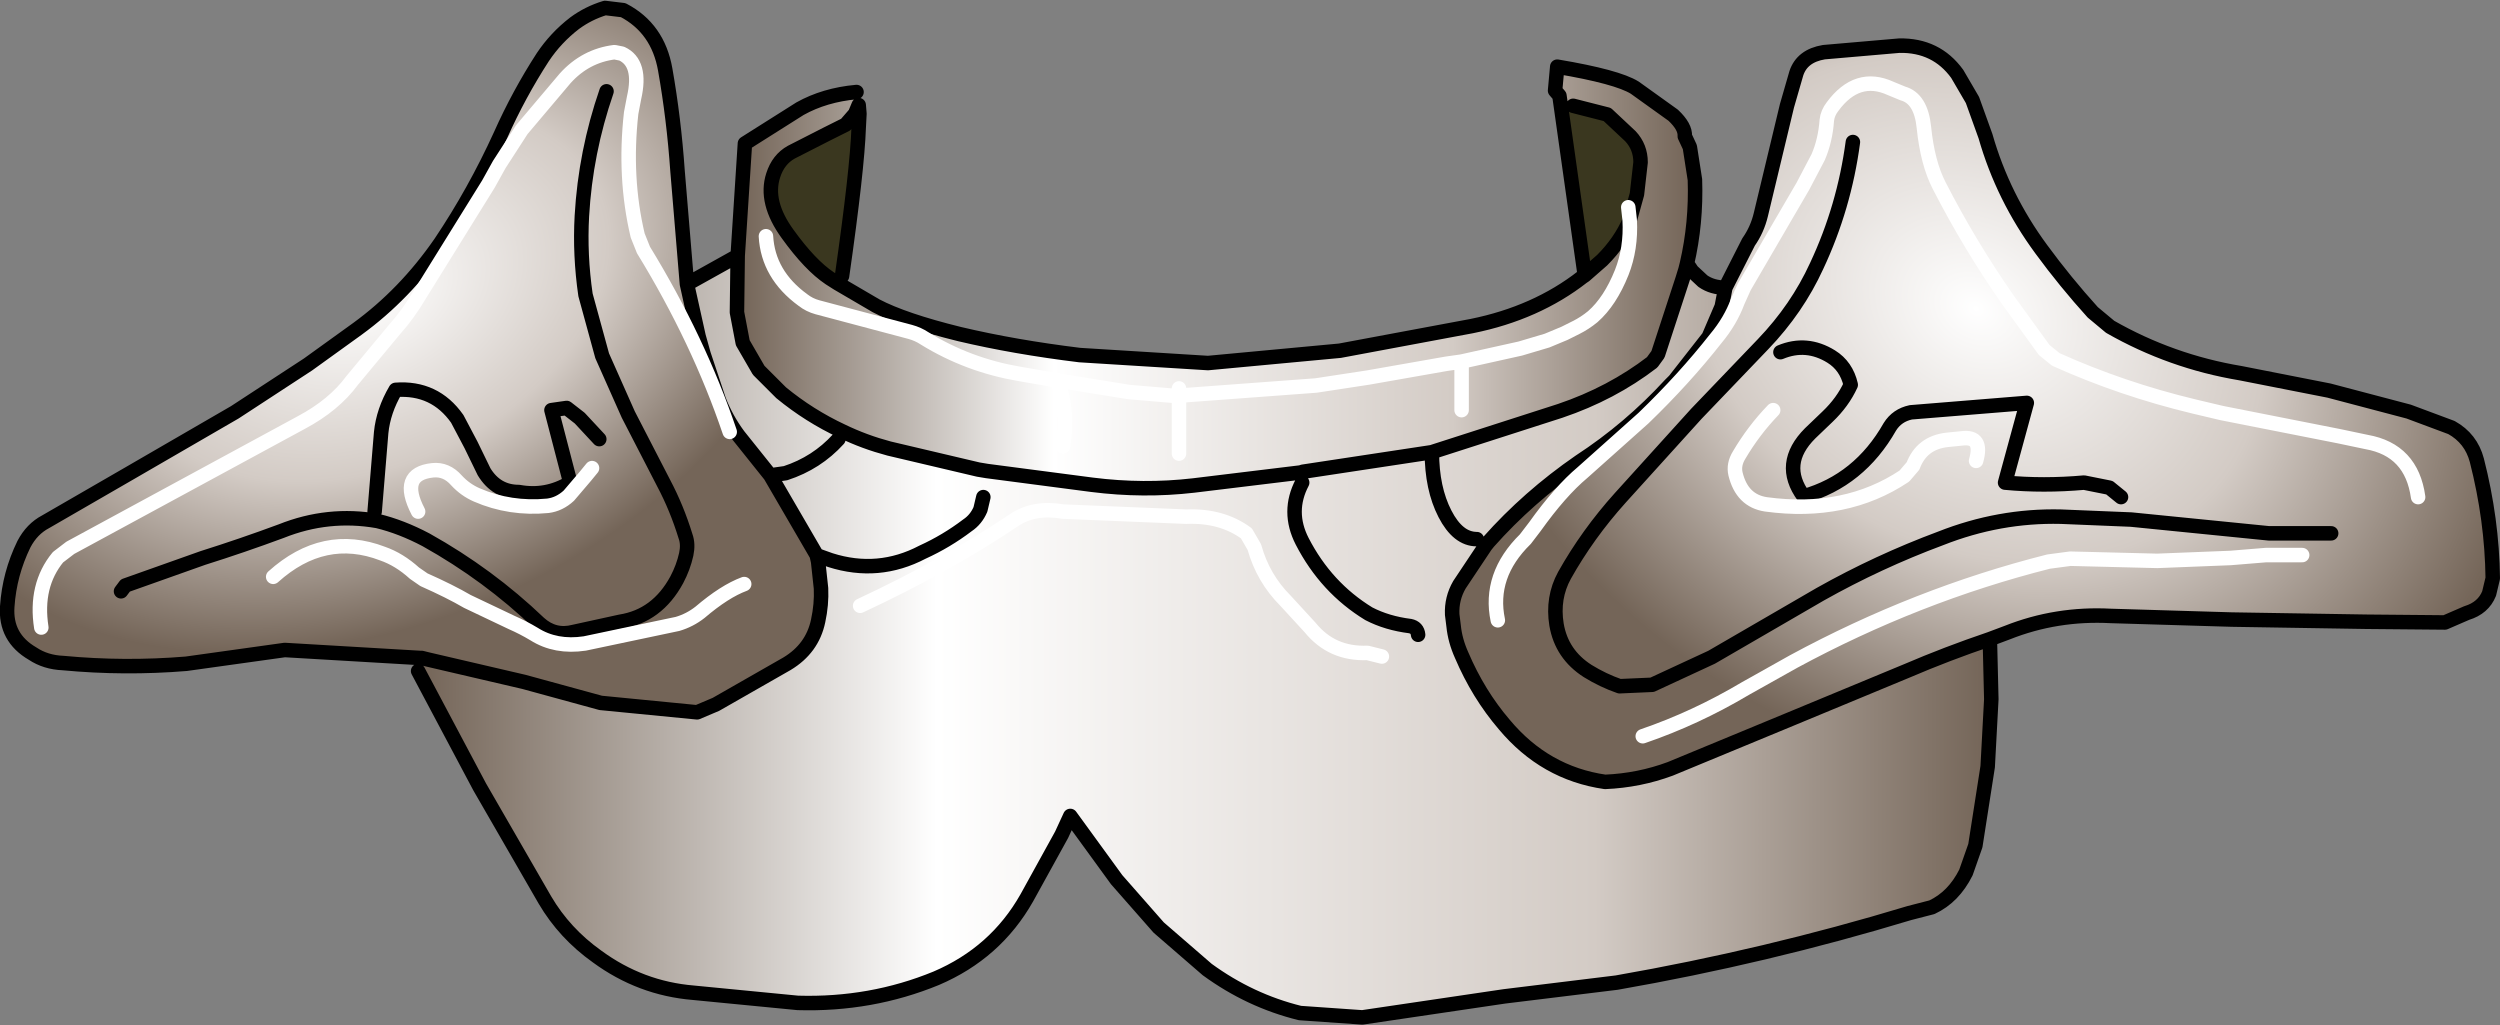 <?xml version="1.0" encoding="UTF-8" standalone="no"?>
<svg xmlns:xlink="http://www.w3.org/1999/xlink" height="70.75px" width="172.5px" xmlns="http://www.w3.org/2000/svg">
  <rect width="100%" height="100%" fill="#808080" stroke="none"/>
  <g transform="matrix(1.0, 0.0, 0.0, 1.0, 80.35, 39.8)">
    <path d="M28.2 -32.5 L27.25 -33.2 26.95 -33.55 27.1 -35.2 Q31.25 -34.5 32.45 -33.75 L35.1 -31.85 Q35.95 -31.05 35.9 -30.4 L36.25 -29.65 36.6 -27.4 Q36.7 -24.4 36.05 -21.6 L35.95 -21.2 35.75 -20.55 34.05 -15.35 33.65 -14.8 Q30.85 -12.65 27.3 -11.45 L18.6 -8.65 18.45 -8.6 9.55 -7.25 9.4 -7.2 2.0 -6.3 Q-1.45 -5.9 -5.0 -6.35 L-12.25 -7.3 -12.85 -7.4 -19.0 -8.85 Q-20.7 -9.3 -22.25 -10.05 -24.5 -11.1 -26.45 -12.7 L-28.0 -14.25 -29.1 -16.15 -29.5 -18.25 -29.45 -22.15 -28.95 -29.9 -25.15 -32.3 Q-23.45 -33.25 -21.25 -33.45 L-21.1 -32.55 -21.35 -31.95 -22.0 -31.2 -23.3 -30.55 -25.75 -29.3 Q-26.65 -28.8 -27.0 -27.7 -27.6 -25.85 -26.0 -23.65 -24.45 -21.5 -23.1 -20.6 L-22.55 -20.25 -19.9 -18.7 Q-18.0 -17.7 -14.15 -16.75 -10.35 -15.85 -5.85 -15.3 L3.0 -14.75 12.1 -15.6 21.2 -17.3 Q25.65 -18.2 28.85 -20.7 L29.0 -20.8 30.2 -21.85 Q31.45 -23.1 32.1 -24.6 L32.6 -26.4 32.85 -28.6 Q32.85 -29.65 32.15 -30.4 L30.55 -31.9 28.2 -32.5 M20.5 -11.5 L20.5 -14.5 20.5 -14.85 24.55 -15.75 26.4 -16.3 27.6 -16.8 28.4 -17.2 Q29.0 -17.5 29.55 -17.95 30.75 -19.0 31.55 -21.0 32.2 -22.65 32.1 -24.6 32.2 -22.65 31.55 -21.0 30.75 -19.0 29.55 -17.95 29.0 -17.5 28.4 -17.2 L27.6 -16.8 26.4 -16.3 24.55 -15.75 20.5 -14.85 20.5 -14.5 20.5 -11.5 M1.0 -13.0 L1.0 -12.5 0.5 -12.5 -2.45 -12.75 -7.4 -13.55 -10.0 -14.0 Q-13.55 -14.6 -16.55 -16.45 -17.0 -16.75 -17.55 -16.9 L-23.95 -18.6 Q-24.5 -18.75 -24.95 -19.1 -27.35 -20.85 -27.5 -23.5 -27.35 -20.85 -24.95 -19.1 -24.5 -18.75 -23.95 -18.6 L-17.55 -16.9 Q-17.0 -16.75 -16.55 -16.45 -13.55 -14.6 -10.0 -14.0 L-7.4 -13.55 -2.45 -12.75 0.5 -12.5 1.0 -12.5 1.0 -13.0 M1.0 -8.5 L1.0 -12.5 10.45 -13.2 14.05 -13.75 19.45 -14.7 20.5 -14.85 19.45 -14.7 14.05 -13.75 10.45 -13.2 1.0 -12.5 1.0 -8.5 M-7.4 -13.55 Q-6.6 -11.5 -7.0 -9.0 -6.6 -11.5 -7.4 -13.55" fill="url(#gradient0)" fill-rule="evenodd" stroke="none"/>
    <path d="M27.25 -33.2 L28.2 -32.5 30.55 -31.9 32.15 -30.4 Q32.85 -29.65 32.85 -28.6 L32.6 -26.4 32.1 -24.6 Q31.45 -23.1 30.2 -21.85 L29.0 -20.8 27.25 -33.2 M32.0 -25.5 L32.1 -24.6 32.0 -25.5 M-21.05 -31.95 L-21.1 -31.0 Q-21.2 -28.1 -22.25 -20.75 L-22.55 -20.25 -23.1 -20.6 Q-24.45 -21.5 -26.0 -23.65 -27.6 -25.85 -27.0 -27.7 -26.65 -28.8 -25.75 -29.3 L-23.3 -30.55 -22.0 -31.2 -21.35 -31.95 -21.05 -31.95" fill="#3a371f" fill-rule="evenodd" stroke="none"/>
    <path d="M15.0 5.5 L14.0 5.25 Q11.55 5.35 10.05 3.5 L8.35 1.65 Q6.8 0.1 6.2 -2.05 L5.65 -3.0 Q3.95 -4.25 1.5 -4.15 L-7.0 -4.5 Q-9.0 -4.85 -10.4 -3.9 -15.0 -0.8 -21.0 2.0 -15.0 -0.8 -10.4 -3.9 -9.0 -4.85 -7.0 -4.5 L1.5 -4.15 Q3.95 -4.25 5.65 -3.0 L6.2 -2.05 Q6.8 0.1 8.35 1.65 L10.05 3.5 Q11.55 5.35 14.0 5.25 L15.0 5.5 M17.5 4.0 Q17.45 3.5 16.95 3.4 15.35 3.2 14.1 2.55 11.15 0.75 9.5 -2.45 8.45 -4.5 9.5 -6.5 8.45 -4.5 9.5 -2.45 11.15 0.75 14.1 2.55 15.35 3.2 16.95 3.4 17.45 3.5 17.5 4.0 M-29.45 -22.15 L-29.5 -18.25 -29.1 -16.15 -28.0 -14.25 -26.45 -12.7 Q-24.5 -11.1 -22.25 -10.05 -20.7 -9.3 -19.0 -8.85 L-12.85 -7.4 -12.25 -7.3 -5.0 -6.35 Q-1.45 -5.9 2.0 -6.3 L9.4 -7.2 9.55 -7.25 18.45 -8.6 18.6 -8.65 27.3 -11.45 Q30.85 -12.65 33.65 -14.8 L34.05 -15.35 35.75 -20.55 35.95 -21.2 36.05 -21.6 36.2 -21.4 36.4 -21.1 37.15 -20.4 Q37.8 -19.95 38.7 -19.95 L38.45 -18.65 37.55 -16.55 35.2 -13.55 35.15 -13.5 35.1 -13.45 34.9 -13.25 Q32.1 -10.2 28.65 -7.95 25.1 -5.5 22.35 -2.4 L22.15 -2.15 20.35 0.55 Q19.8 1.5 19.85 2.6 L19.95 3.4 Q20.05 4.4 20.5 5.4 21.65 8.1 23.45 10.2 26.25 13.55 30.4 14.15 32.75 14.05 34.9 13.25 L43.0 9.9 51.2 6.5 Q54.0 5.3 56.95 4.3 L57.05 8.45 56.8 13.1 55.95 18.55 55.3 20.4 Q54.45 22.1 52.95 22.8 L51.4 23.2 Q41.5 26.2 31.2 28.0 L23.45 28.95 13.65 30.4 9.35 30.1 Q5.9 29.25 2.95 27.1 L-0.4 24.2 -3.3 20.9 -6.5 16.5 -7.1 17.8 -9.5 22.15 Q-11.65 25.95 -15.75 27.7 -20.25 29.55 -25.3 29.4 L-32.5 28.7 Q-36.15 28.4 -39.15 26.2 -41.4 24.6 -42.75 22.3 L-47.25 14.5 -51.5 6.5 -51.25 5.6 -50.85 5.7 -44.2 7.25 -38.9 8.7 -32.25 9.35 -30.95 8.8 -26.05 6.0 Q-24.3 4.95 -23.9 3.05 -23.65 1.9 -23.7 0.8 L-23.9 -1.05 -23.75 -1.4 -24.0 -1.5 -27.2 -7.0 -29.4 -9.75 Q-30.25 -10.9 -30.75 -12.2 L-31.8 -15.35 -32.15 -16.6 -32.95 -20.2 -29.45 -22.15 M21.55 -2.6 Q20.25 -2.6 19.35 -4.35 18.45 -6.1 18.45 -8.6 18.45 -6.1 19.35 -4.35 20.25 -2.6 21.55 -2.6 M-22.5 -9.5 Q-24.0 -7.85 -26.15 -7.15 L-27.2 -7.0 -26.15 -7.15 Q-24.0 -7.85 -22.5 -9.5 M-12.5 -5.5 L-12.7 -4.65 Q-13.0 -3.95 -13.6 -3.55 -15.05 -2.45 -16.7 -1.7 -19.75 -0.1 -23.05 -1.15 L-23.75 -1.4 -23.05 -1.15 Q-19.75 -0.1 -16.7 -1.7 -15.05 -2.45 -13.6 -3.55 -13.0 -3.95 -12.7 -4.65 L-12.5 -5.5" fill="url(#gradient1)" fill-rule="evenodd" stroke="none"/>
    <path d="M38.7 -19.95 L40.3 -23.1 Q40.9 -23.95 41.15 -25.0 L42.95 -32.5 43.6 -34.75 Q44.0 -35.95 45.5 -36.2 L50.7 -36.65 Q53.25 -36.7 54.7 -34.7 L55.75 -32.9 56.65 -30.4 Q57.85 -26.2 60.5 -22.6 62.15 -20.35 64.05 -18.25 L65.25 -17.25 Q69.45 -14.85 74.25 -14.05 L80.35 -12.85 85.85 -11.4 88.8 -10.3 Q90.15 -9.55 90.55 -8.05 91.6 -3.95 91.65 0.1 L91.4 1.15 Q91.0 2.15 89.85 2.5 L88.35 3.15 82.9 3.1 73.65 2.95 65.3 2.7 Q61.55 2.5 58.15 3.85 L56.95 4.3 Q54.0 5.3 51.2 6.5 L43.0 9.9 34.9 13.25 Q32.75 14.05 30.4 14.15 26.25 13.55 23.45 10.2 21.65 8.1 20.5 5.4 20.05 4.4 19.95 3.4 L19.85 2.6 Q19.8 1.5 20.35 0.55 L22.15 -2.15 22.35 -2.4 Q25.1 -5.5 28.65 -7.95 32.1 -10.2 34.9 -13.25 L35.1 -13.45 35.15 -13.5 35.2 -13.55 37.55 -16.55 38.45 -18.65 38.7 -19.95 M86.5 -5.5 Q86.05 -8.75 82.95 -9.3 L81.05 -9.7 72.95 -11.3 71.05 -11.75 Q66.05 -12.95 61.5 -15.0 L60.7 -15.65 58.2 -19.1 Q55.55 -22.9 53.45 -27.0 52.65 -28.55 52.4 -31.0 52.2 -33.0 50.95 -33.35 L50.1 -33.7 Q47.8 -34.75 46.1 -32.45 45.75 -32.0 45.7 -31.5 45.6 -30.1 45.1 -28.95 L44.05 -26.95 40.0 -20.0 39.55 -19.0 Q39.05 -17.65 38.05 -16.45 35.85 -13.65 33.05 -10.95 L28.85 -7.2 Q27.3 -5.9 25.55 -3.45 L24.9 -2.6 Q22.35 -0.1 23.0 3.0 22.35 -0.1 24.9 -2.6 L25.55 -3.45 Q27.3 -5.9 28.85 -7.2 L33.05 -10.95 Q35.85 -13.65 38.05 -16.45 39.05 -17.65 39.55 -19.0 L40.0 -20.0 44.05 -26.95 45.1 -28.95 Q45.6 -30.1 45.7 -31.5 45.75 -32.0 46.1 -32.45 47.8 -34.75 50.1 -33.7 L50.95 -33.35 Q52.2 -33.0 52.4 -31.0 52.65 -28.55 53.45 -27.0 55.55 -22.9 58.2 -19.1 L60.7 -15.65 61.5 -15.0 Q66.05 -12.95 71.05 -11.75 L72.95 -11.3 81.05 -9.7 82.95 -9.3 Q86.05 -8.75 86.5 -5.5 M80.5 -3.0 L76.2 -3.0 66.7 -3.95 61.85 -4.15 Q57.6 -4.25 53.55 -2.65 49.25 -1.05 45.25 1.2 L37.75 5.55 33.65 7.45 31.4 7.55 Q30.25 7.15 29.2 6.5 27.4 5.35 27.05 3.3 26.75 1.45 27.6 -0.1 29.2 -2.95 31.45 -5.45 L36.7 -11.25 41.3 -16.05 Q43.65 -18.5 45.0 -21.45 46.9 -25.5 47.5 -30.0 46.9 -25.5 45.0 -21.45 43.65 -18.5 41.3 -16.05 L36.7 -11.25 31.45 -5.45 Q29.2 -2.95 27.6 -0.1 26.75 1.45 27.05 3.3 27.4 5.35 29.2 6.5 30.25 7.15 31.4 7.55 L33.65 7.45 37.75 5.55 45.25 1.2 Q49.25 -1.05 53.55 -2.65 57.6 -4.25 61.85 -4.15 L66.7 -3.95 76.2 -3.0 80.5 -3.0 M42.0 -11.5 Q40.65 -10.1 39.65 -8.4 39.25 -7.75 39.4 -7.1 39.85 -5.25 41.5 -5.0 47.0 -4.25 51.05 -6.95 L51.65 -7.65 Q52.25 -9.25 54.0 -9.45 L55.0 -9.55 Q56.5 -9.75 56.0 -8.0 56.5 -9.75 55.0 -9.55 L54.0 -9.45 Q52.25 -9.25 51.65 -7.65 L51.05 -6.95 Q47.0 -4.25 41.5 -5.0 39.85 -5.25 39.4 -7.1 39.25 -7.75 39.65 -8.4 40.65 -10.1 42.0 -11.5 M66.0 -5.5 L65.2 -6.15 63.45 -6.5 Q60.65 -6.25 58.0 -6.5 L59.5 -12.0 51.5 -11.35 Q50.55 -11.15 50.05 -10.35 47.95 -6.65 44.1 -5.55 42.45 -7.8 44.55 -9.9 L45.75 -11.05 Q46.8 -12.05 47.35 -13.25 47.05 -14.55 46.0 -15.2 44.3 -16.25 42.5 -15.5 44.3 -16.25 46.0 -15.2 47.05 -14.55 47.35 -13.25 46.8 -12.05 45.75 -11.05 L44.55 -9.9 Q42.45 -7.8 44.1 -5.55 47.95 -6.65 50.05 -10.35 50.55 -11.15 51.5 -11.35 L59.5 -12.0 58.0 -6.5 Q60.65 -6.25 63.45 -6.5 L65.2 -6.15 66.0 -5.5 M78.5 -1.5 L76.0 -1.5 73.55 -1.3 68.5 -1.1 62.5 -1.25 61.0 -1.05 Q51.9 1.25 43.4 5.85 L40.1 7.7 Q36.65 9.75 33.0 11.0 36.65 9.75 40.1 7.7 L43.4 5.85 Q51.9 1.25 61.0 -1.05 L62.5 -1.25 68.5 -1.1 73.55 -1.3 76.0 -1.5 78.5 -1.5" fill="url(#gradient2)" fill-rule="evenodd" stroke="none"/>
    <path d="M-51.25 5.6 L-51.35 5.6 -60.7 5.05 -67.5 6.0 Q-71.75 6.35 -76.0 5.95 -77.2 5.9 -78.1 5.3 -80.0 4.2 -79.85 2.05 -79.7 -0.2 -78.7 -2.25 -78.15 -3.3 -77.2 -3.8 L-71.4 -7.15 -64.15 -11.35 -59.1 -14.65 -55.7 -17.1 Q-52.4 -19.5 -49.95 -23.05 -47.6 -26.55 -45.8 -30.5 -44.55 -33.3 -42.9 -35.85 -42.0 -37.2 -40.7 -38.2 -39.75 -38.9 -38.6 -39.25 L-37.35 -39.1 Q-34.95 -37.85 -34.45 -35.0 -33.85 -31.6 -33.6 -28.0 L-32.95 -20.2 -32.15 -16.6 -31.8 -15.35 -30.75 -12.2 Q-30.25 -10.9 -29.4 -9.75 L-27.2 -7.0 -24.0 -1.5 -23.9 -1.05 -23.7 0.8 Q-23.65 1.9 -23.9 3.05 -24.3 4.95 -26.05 6.0 L-30.95 8.8 -32.25 9.35 -38.9 8.7 -44.2 7.25 -50.85 5.7 -51.25 5.6 M-30.0 -10.0 Q-32.15 -16.35 -35.95 -22.55 L-36.35 -23.55 Q-37.3 -27.55 -36.8 -32.0 L-36.6 -33.05 Q-36.05 -35.45 -37.45 -36.1 L-37.95 -36.2 Q-39.95 -35.95 -41.35 -34.4 L-44.35 -30.85 -45.9 -28.45 -46.65 -27.1 -51.4 -19.45 Q-52.2 -18.1 -53.1 -17.1 L-56.05 -13.55 Q-57.3 -11.85 -59.55 -10.65 L-75.5 -2.0 -76.35 -1.35 Q-77.95 0.6 -77.5 3.5 -77.95 0.6 -76.35 -1.35 L-75.5 -2.0 -59.55 -10.65 Q-57.3 -11.85 -56.05 -13.55 L-53.1 -17.1 Q-52.2 -18.1 -51.4 -19.45 L-46.65 -27.1 -45.9 -28.45 -44.35 -30.85 -41.35 -34.4 Q-39.95 -35.95 -37.95 -36.2 L-37.45 -36.1 Q-36.05 -35.45 -36.6 -33.05 L-36.8 -32.0 Q-37.3 -27.55 -36.35 -23.55 L-35.95 -22.55 Q-32.15 -16.35 -30.0 -10.0 M-72.0 1.0 L-71.7 0.6 -66.35 -1.3 Q-63.65 -2.15 -60.95 -3.15 -57.7 -4.45 -54.3 -3.85 -52.65 -3.45 -50.95 -2.55 -46.65 -0.15 -43.15 3.2 -42.1 4.15 -40.75 3.8 L-37.55 3.1 Q-35.0 2.7 -33.65 0.2 -33.2 -0.65 -33.0 -1.55 -32.85 -2.25 -33.05 -2.8 -33.65 -4.75 -34.55 -6.45 L-37.0 -11.2 -38.8 -15.25 -39.95 -19.45 Q-40.35 -22.2 -40.2 -24.9 -39.95 -29.3 -38.5 -33.5 -39.95 -29.3 -40.2 -24.9 -40.35 -22.2 -39.95 -19.45 L-38.8 -15.25 -37.0 -11.2 -34.55 -6.45 Q-33.65 -4.75 -33.05 -2.8 -32.85 -2.25 -33.0 -1.55 -33.2 -0.65 -33.65 0.2 -35.0 2.7 -37.55 3.1 L-40.75 3.8 Q-42.1 4.15 -43.15 3.2 -46.65 -0.15 -50.95 -2.55 -52.65 -3.45 -54.3 -3.85 -57.7 -4.45 -60.95 -3.15 -63.65 -2.15 -66.35 -1.3 L-71.7 0.6 -72.0 1.0 M-29.0 0.5 Q-30.35 1.0 -32.05 2.45 -32.75 3.0 -33.6 3.25 L-40.0 4.6 Q-42.0 4.9 -43.5 3.95 -44.25 3.5 -45.05 3.15 L-48.1 1.7 Q-49.3 1.0 -51.1 0.2 L-51.75 -0.25 Q-52.8 -1.2 -53.95 -1.6 -58.0 -3.15 -61.5 0.0 -58.0 -3.15 -53.95 -1.6 -52.8 -1.2 -51.75 -0.25 L-51.1 0.2 Q-49.3 1.0 -48.1 1.7 L-45.05 3.15 Q-44.25 3.5 -43.5 3.95 -42.0 4.9 -40.0 4.6 L-33.6 3.25 Q-32.75 3.0 -32.05 2.45 -30.35 1.0 -29.0 0.5 M-39.0 -9.5 L-40.35 -10.95 -41.25 -11.65 -42.3 -11.5 -41.0 -6.5 Q-42.65 -5.5 -44.55 -5.85 -46.1 -5.85 -46.95 -7.25 L-47.85 -9.1 -48.8 -10.9 Q-50.35 -13.1 -53.05 -12.9 -53.9 -11.45 -54.05 -9.95 L-54.5 -4.5 -54.05 -9.95 Q-53.9 -11.45 -53.05 -12.9 -50.35 -13.1 -48.8 -10.9 L-47.85 -9.1 -46.95 -7.25 Q-46.1 -5.85 -44.55 -5.85 -42.65 -5.5 -41.0 -6.5 L-42.3 -11.5 -41.25 -11.65 -40.35 -10.95 -39.0 -9.5 M-39.5 -7.5 L-39.95 -6.95 -41.1 -5.6 Q-41.75 -5.0 -42.55 -4.9 -45.15 -4.65 -47.45 -5.65 -48.25 -6.0 -48.85 -6.65 -49.55 -7.45 -50.5 -7.35 -52.85 -7.1 -51.5 -4.5 -52.85 -7.1 -50.5 -7.35 -49.55 -7.45 -48.85 -6.65 -48.25 -6.0 -47.45 -5.65 -45.15 -4.65 -42.55 -4.9 -41.75 -5.0 -41.1 -5.6 L-39.95 -6.95 -39.5 -7.5" fill="url(#gradient3)" fill-rule="evenodd" stroke="none"/>
    <path d="M28.2 -32.5 L30.55 -31.9 32.15 -30.4 Q32.85 -29.65 32.85 -28.6 L32.6 -26.4 32.1 -24.6 M36.05 -21.6 Q36.7 -24.4 36.6 -27.4 L36.25 -29.65 35.9 -30.4 Q35.95 -31.05 35.1 -31.85 L32.45 -33.75 Q31.25 -34.5 27.1 -35.2 L26.95 -33.55 27.25 -33.2 29.0 -20.8 30.2 -21.85 Q31.45 -23.1 32.1 -24.6 M9.5 -6.5 Q8.45 -4.5 9.5 -2.45 11.15 0.75 14.1 2.55 15.35 3.2 16.95 3.4 17.45 3.5 17.5 4.0 M-29.45 -22.15 L-29.5 -18.25 -29.1 -16.15 -28.0 -14.25 -26.45 -12.7 Q-24.5 -11.1 -22.25 -10.05 -20.7 -9.3 -19.0 -8.85 L-12.85 -7.4 -12.25 -7.3 -5.0 -6.35 Q-1.45 -5.9 2.0 -6.3 L9.4 -7.2 9.55 -7.25 18.45 -8.6 18.6 -8.65 27.3 -11.45 Q30.85 -12.65 33.65 -14.8 L34.05 -15.35 35.75 -20.55 35.95 -21.2 36.05 -21.6 36.2 -21.4 36.4 -21.1 37.15 -20.4 Q37.8 -19.95 38.7 -19.95 L40.3 -23.1 Q40.9 -23.95 41.15 -25.0 L42.95 -32.5 43.6 -34.75 Q44.0 -35.95 45.5 -36.2 L50.7 -36.65 Q53.25 -36.7 54.7 -34.7 L55.75 -32.9 56.65 -30.4 Q57.85 -26.2 60.5 -22.6 62.15 -20.35 64.05 -18.25 L65.25 -17.25 Q69.45 -14.85 74.25 -14.05 L80.35 -12.85 85.85 -11.4 88.8 -10.3 Q90.15 -9.55 90.55 -8.05 91.6 -3.95 91.65 0.1 L91.4 1.15 Q91.0 2.15 89.85 2.5 L88.35 3.15 82.9 3.1 73.65 2.95 65.3 2.7 Q61.55 2.5 58.15 3.85 L56.95 4.3 57.05 8.45 56.8 13.1 55.95 18.55 55.3 20.4 Q54.45 22.1 52.95 22.8 L51.4 23.2 Q41.5 26.2 31.2 28.0 L23.45 28.95 13.65 30.4 9.35 30.1 Q5.9 29.25 2.95 27.1 L-0.4 24.2 -3.3 20.9 -6.5 16.5 -7.1 17.8 -9.5 22.15 Q-11.65 25.95 -15.75 27.7 -20.25 29.55 -25.3 29.4 L-32.5 28.7 Q-36.15 28.4 -39.15 26.2 -41.4 24.6 -42.75 22.3 L-47.25 14.5 -51.5 6.5 M-51.25 5.6 L-51.35 5.6 -60.7 5.05 -67.5 6.0 Q-71.75 6.35 -76.0 5.95 -77.2 5.9 -78.1 5.3 -80.0 4.2 -79.85 2.05 -79.7 -0.2 -78.7 -2.25 -78.15 -3.3 -77.2 -3.8 L-71.4 -7.15 -64.15 -11.35 -59.1 -14.65 -55.7 -17.1 Q-52.4 -19.5 -49.95 -23.05 -47.6 -26.55 -45.8 -30.5 -44.55 -33.3 -42.9 -35.85 -42.0 -37.2 -40.7 -38.2 -39.75 -38.9 -38.6 -39.25 L-37.35 -39.1 Q-34.95 -37.85 -34.45 -35.0 -33.85 -31.6 -33.6 -28.0 L-32.95 -20.2 -29.45 -22.15 -28.95 -29.9 -25.15 -32.3 Q-23.45 -33.25 -21.25 -33.45 M-21.1 -32.55 L-21.05 -31.95 -21.1 -31.0 Q-21.2 -28.1 -22.25 -20.75 M-22.55 -20.25 L-19.9 -18.7 Q-18.0 -17.7 -14.15 -16.75 -10.35 -15.85 -5.85 -15.3 L3.0 -14.75 12.1 -15.6 21.2 -17.3 Q25.65 -18.2 28.85 -20.7 L29.0 -20.8 M18.45 -8.6 Q18.45 -6.1 19.35 -4.35 20.25 -2.6 21.55 -2.6 M38.7 -19.95 L38.45 -18.65 37.55 -16.55 35.2 -13.55 35.15 -13.5 35.1 -13.45 34.9 -13.25 Q32.1 -10.2 28.65 -7.95 25.1 -5.5 22.35 -2.4 L22.15 -2.15 20.35 0.55 Q19.8 1.5 19.85 2.6 L19.95 3.4 Q20.05 4.4 20.5 5.4 21.65 8.1 23.45 10.2 26.25 13.55 30.4 14.15 32.75 14.05 34.9 13.25 L43.0 9.9 51.2 6.5 Q54.0 5.3 56.95 4.3 M47.5 -30.0 Q46.9 -25.5 45.0 -21.45 43.65 -18.5 41.3 -16.05 L36.7 -11.25 31.45 -5.45 Q29.2 -2.95 27.6 -0.1 26.75 1.45 27.05 3.3 27.4 5.35 29.2 6.5 30.25 7.15 31.4 7.55 L33.65 7.45 37.75 5.55 45.25 1.2 Q49.25 -1.05 53.55 -2.65 57.6 -4.25 61.85 -4.15 L66.7 -3.95 76.2 -3.0 80.5 -3.0 M42.5 -15.5 Q44.3 -16.25 46.0 -15.2 47.05 -14.55 47.35 -13.25 46.8 -12.05 45.75 -11.05 L44.55 -9.9 Q42.45 -7.8 44.1 -5.55 47.95 -6.65 50.05 -10.35 50.55 -11.15 51.5 -11.35 L59.5 -12.0 58.0 -6.5 Q60.65 -6.25 63.45 -6.5 L65.2 -6.15 66.0 -5.5 M-38.5 -33.5 Q-39.95 -29.3 -40.2 -24.9 -40.35 -22.2 -39.95 -19.45 L-38.8 -15.25 -37.0 -11.2 -34.55 -6.45 Q-33.65 -4.75 -33.05 -2.8 -32.85 -2.25 -33.0 -1.55 -33.2 -0.65 -33.65 0.2 -35.0 2.7 -37.55 3.1 L-40.75 3.8 Q-42.1 4.15 -43.15 3.2 -46.65 -0.15 -50.95 -2.55 -52.65 -3.45 -54.3 -3.85 -57.7 -4.45 -60.95 -3.15 -63.65 -2.15 -66.35 -1.3 L-71.7 0.6 -72.0 1.0 M-54.5 -4.5 L-54.05 -9.95 Q-53.9 -11.45 -53.05 -12.9 -50.35 -13.1 -48.8 -10.9 L-47.85 -9.1 -46.95 -7.25 Q-46.1 -5.85 -44.55 -5.85 -42.65 -5.5 -41.0 -6.5 L-42.3 -11.5 -41.25 -11.65 -40.35 -10.95 -39.0 -9.5 M-21.35 -31.95 L-22.0 -31.2 -23.3 -30.55 -25.75 -29.3 Q-26.65 -28.8 -27.0 -27.7 -27.6 -25.85 -26.0 -23.65 -24.45 -21.5 -23.1 -20.6 L-22.55 -20.25 M-21.35 -31.95 L-21.1 -32.55 M-32.95 -20.2 L-32.15 -16.6 -31.8 -15.35 -30.75 -12.2 Q-30.25 -10.9 -29.4 -9.75 L-27.2 -7.0 -26.15 -7.15 Q-24.0 -7.85 -22.5 -9.5 M-23.9 -1.05 L-23.7 0.8 Q-23.65 1.9 -23.9 3.05 -24.3 4.95 -26.05 6.0 L-30.95 8.8 -32.25 9.35 -38.9 8.7 -44.2 7.25 -50.85 5.7 -51.25 5.6 M-23.9 -1.05 L-24.0 -1.5 -27.2 -7.0 M-24.0 -1.5 L-23.75 -1.4 -23.05 -1.15 Q-19.75 -0.1 -16.7 -1.7 -15.05 -2.45 -13.6 -3.55 -13.0 -3.95 -12.7 -4.65 L-12.5 -5.5" fill="none" stroke="#000000" stroke-linecap="round" stroke-linejoin="round" stroke-width="1.0"/>
    <path d="M32.1 -24.6 Q32.2 -22.65 31.55 -21.0 30.75 -19.0 29.55 -17.95 29.0 -17.5 28.4 -17.2 L27.6 -16.8 26.4 -16.3 24.55 -15.75 20.5 -14.85 20.5 -14.5 20.5 -11.5 M32.1 -24.6 L32.0 -25.5 M20.5 -14.85 L19.45 -14.7 14.05 -13.75 10.45 -13.2 1.0 -12.5 1.0 -8.5 M-27.5 -23.5 Q-27.35 -20.85 -24.95 -19.1 -24.5 -18.75 -23.95 -18.6 L-17.55 -16.9 Q-17.0 -16.75 -16.55 -16.45 -13.55 -14.6 -10.0 -14.0 L-7.4 -13.55 -2.45 -12.75 0.5 -12.5 1.0 -12.5 1.0 -13.0 M-21.0 2.0 Q-15.0 -0.8 -10.4 -3.9 -9.0 -4.85 -7.0 -4.5 L1.5 -4.15 Q3.95 -4.25 5.65 -3.0 L6.2 -2.05 Q6.8 0.1 8.35 1.65 L10.05 3.5 Q11.55 5.35 14.0 5.25 L15.0 5.5 M23.0 3.0 Q22.35 -0.1 24.9 -2.6 L25.55 -3.45 Q27.3 -5.9 28.85 -7.2 L33.05 -10.95 Q35.85 -13.65 38.05 -16.45 39.05 -17.65 39.55 -19.0 L40.0 -20.0 44.05 -26.95 45.1 -28.95 Q45.6 -30.1 45.7 -31.5 45.75 -32.0 46.1 -32.45 47.8 -34.75 50.1 -33.7 L50.95 -33.35 Q52.2 -33.0 52.4 -31.0 52.65 -28.55 53.45 -27.0 55.55 -22.9 58.2 -19.1 L60.7 -15.65 61.5 -15.0 Q66.05 -12.95 71.05 -11.75 L72.95 -11.3 81.05 -9.7 82.95 -9.3 Q86.05 -8.75 86.5 -5.5 M56.0 -8.0 Q56.5 -9.75 55.0 -9.55 L54.0 -9.45 Q52.25 -9.25 51.65 -7.65 L51.05 -6.95 Q47.0 -4.25 41.5 -5.0 39.85 -5.25 39.4 -7.1 39.25 -7.75 39.65 -8.4 40.65 -10.1 42.0 -11.5 M33.0 11.0 Q36.65 9.75 40.1 7.7 L43.4 5.85 Q51.9 1.25 61.0 -1.05 L62.5 -1.25 68.5 -1.1 73.55 -1.3 76.0 -1.5 78.5 -1.5 M-77.5 3.5 Q-77.95 0.6 -76.35 -1.35 L-75.5 -2.0 -59.55 -10.65 Q-57.3 -11.85 -56.05 -13.55 L-53.1 -17.1 Q-52.2 -18.1 -51.4 -19.45 L-46.65 -27.1 -45.9 -28.45 -44.35 -30.85 -41.35 -34.4 Q-39.95 -35.95 -37.95 -36.2 L-37.45 -36.1 Q-36.05 -35.45 -36.6 -33.05 L-36.8 -32.0 Q-37.3 -27.55 -36.35 -23.55 L-35.95 -22.55 Q-32.15 -16.35 -30.0 -10.0 M-61.5 0.0 Q-58.0 -3.15 -53.95 -1.6 -52.8 -1.2 -51.75 -0.25 L-51.1 0.2 Q-49.3 1.0 -48.1 1.7 L-45.05 3.15 Q-44.25 3.5 -43.5 3.95 -42.0 4.9 -40.0 4.6 L-33.6 3.25 Q-32.75 3.0 -32.05 2.45 -30.35 1.0 -29.0 0.5 M-51.5 -4.5 Q-52.85 -7.1 -50.5 -7.35 -49.55 -7.45 -48.85 -6.65 -48.25 -6.0 -47.45 -5.65 -45.15 -4.65 -42.55 -4.9 -41.75 -5.0 -41.1 -5.6 L-39.95 -6.95 -39.5 -7.5 M-7.0 -9.0 Q-6.6 -11.5 -7.4 -13.55" fill="none" stroke="#ffffff" stroke-linecap="round" stroke-linejoin="round" stroke-width="1.0"/>
  </g>
  <defs>
    <linearGradient gradientTransform="matrix(0.04, 0.0, 0.0, 0.018, 3.55, -20.65)" gradientUnits="userSpaceOnUse" id="gradient0" spreadMethod="pad" x1="-819.2" x2="819.2">
      <stop offset="0.0" stop-color="#746558"/>
      <stop offset="0.329" stop-color="#ffffff"/>
      <stop offset="0.749" stop-color="#d3cbc5"/>
      <stop offset="1.0" stop-color="#746558"/>
    </linearGradient>
    <linearGradient gradientTransform="matrix(0.066, 0.0, 0.0, 0.032, 2.75, 4.15)" gradientUnits="userSpaceOnUse" id="gradient1" spreadMethod="pad" x1="-819.2" x2="819.2">
      <stop offset="0.0" stop-color="#746558"/>
      <stop offset="0.329" stop-color="#ffffff"/>
      <stop offset="0.749" stop-color="#d3cbc5"/>
      <stop offset="1.0" stop-color="#746558"/>
    </linearGradient>
    <radialGradient cx="0" cy="0" gradientTransform="matrix(0.019, -0.033, 0.042, 0.024, 56.0, -18.5)" gradientUnits="userSpaceOnUse" id="gradient2" r="819.2" spreadMethod="pad">
      <stop offset="0.0" stop-color="#ffffff"/>
      <stop offset="0.522" stop-color="#d3cbc5"/>
      <stop offset="1.0" stop-color="#746558"/>
    </radialGradient>
    <radialGradient cx="0" cy="0" gradientTransform="matrix(0.012, 0.025, -0.037, 0.017, -55.0, -19.5)" gradientUnits="userSpaceOnUse" id="gradient3" r="819.2" spreadMethod="pad">
      <stop offset="0.0" stop-color="#ffffff"/>
      <stop offset="0.522" stop-color="#d3cbc5"/>
      <stop offset="1.0" stop-color="#746558"/>
    </radialGradient>
  </defs>
</svg>
